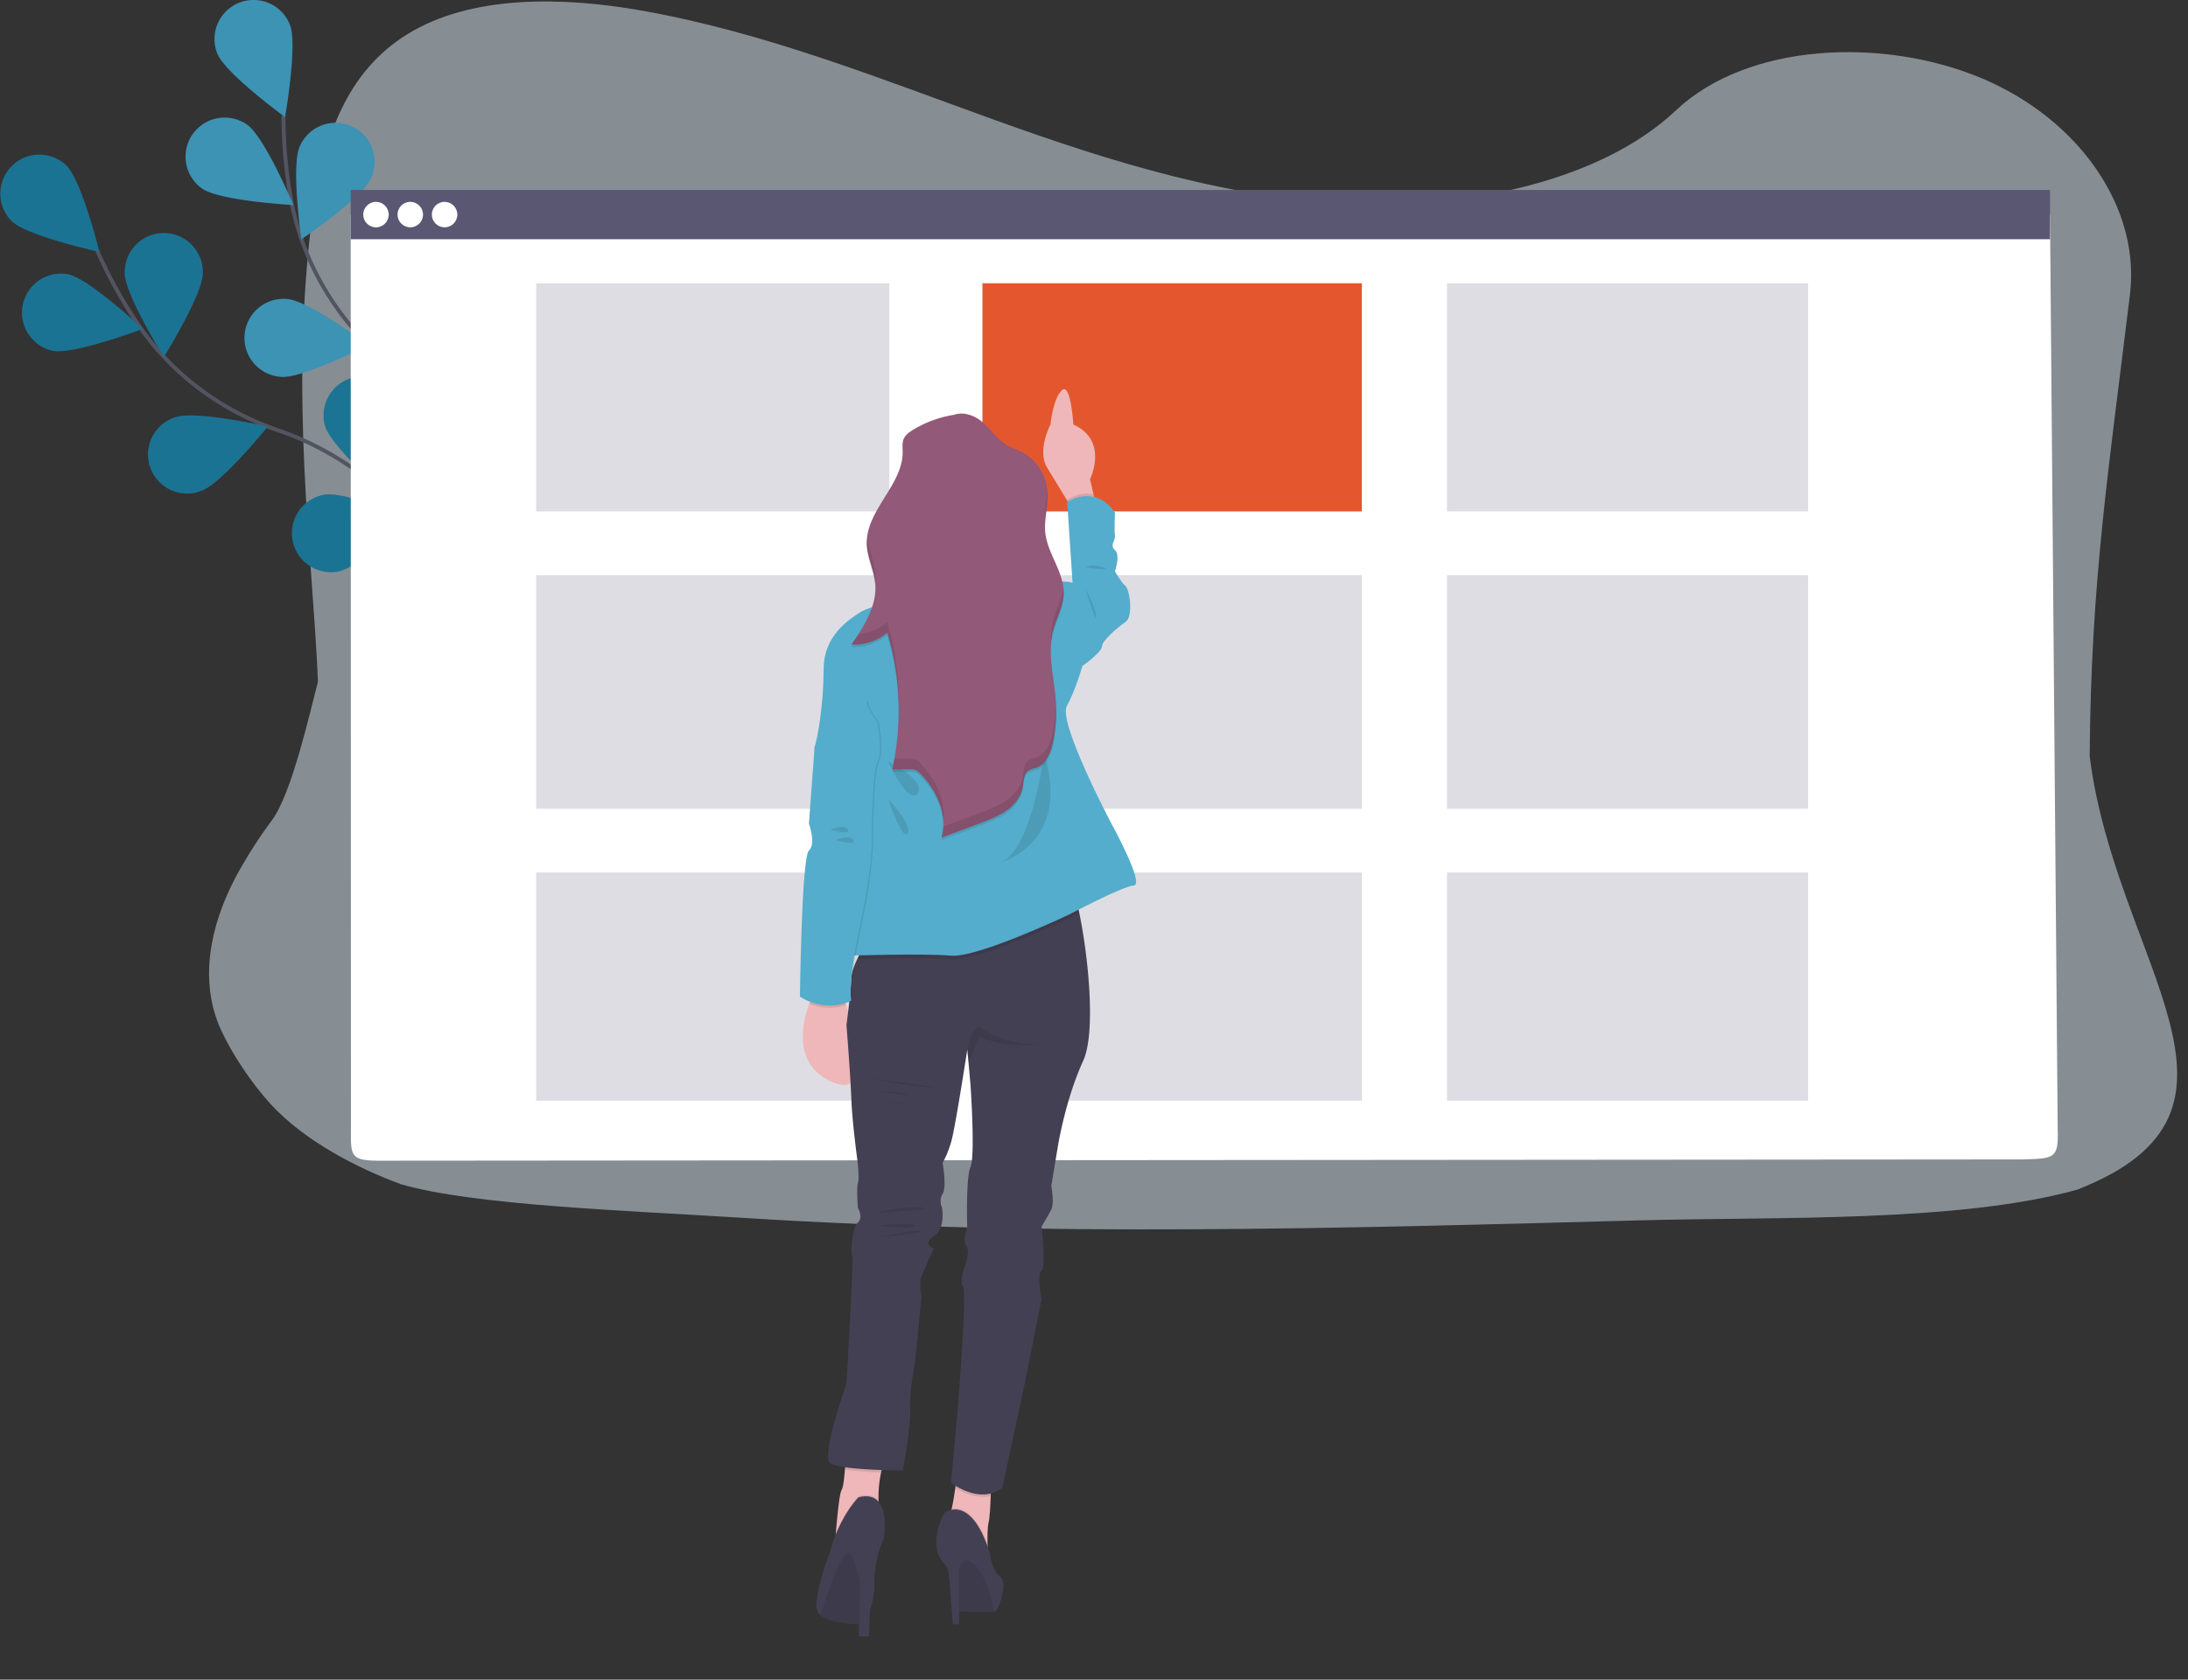 <?xml version="1.0" encoding="UTF-8" standalone="no"?>
<svg
   xmlns:dc="http://purl.org/dc/elements/1.1/"
   xmlns:cc="http://creativecommons.org/ns#"
   xmlns:rdf="http://www.w3.org/1999/02/22-rdf-syntax-ns#"
   xmlns:svg="http://www.w3.org/2000/svg"
   xmlns="http://www.w3.org/2000/svg"
   xmlns:xlink="http://www.w3.org/1999/xlink"
   version="1.1"
   viewBox="0 0 1116.21 857.08"
   height="857.08"
   width="1116.21"
   data-name="Layer 1"
   id="cbb92aef-a4c8-4910-9d60-405154a20c92">
  <rect x="0" y="0" width="1116.21" height="857.08" fill="#333333" stroke="none"/>
  <defs
     id="defs10">
    <linearGradient
       gradientUnits="userSpaceOnUse"
       y2="117"
       x2="654.32"
       y1="613.24"
       x1="654.32"
       id="6af09e6e-7617-4e7d-96c6-87d8d61cc5fb">
      <stop
         id="stop2"
         stop-opacity="0.25"
         stop-color="gray"
         offset="0" />
      <stop
         id="stop4"
         stop-opacity="0.12"
         stop-color="gray"
         offset="0.54" />
      <stop
         id="stop6"
         stop-opacity="0.1"
         stop-color="gray"
         offset="1" />
    </linearGradient>
    <linearGradient
       xlink:href="#6af09e6e-7617-4e7d-96c6-87d8d61cc5fb"
       y2="223.28"
       x2="475.65"
       y1="861.71"
       x1="475.65"
       id="f366e0cb-9767-4f71-a21d-568f9afb6f3a" />
  </defs>
  <title
     id="title12">hero</title>
  <path
     transform="translate(-41.9,-21.46)"
     style="opacity:0.5;fill:#daebf5;fill-opacity:1"
     id="path14"
     d="M 1101.545,628.525 C 1040.833,645.358 948.013,642.25 877.83,644.18 725.6,648.36 573,652.53 421.14,642.9 361.14,639.1 283.84,636.561 246.492,625.746 223.472,617.292 197.057,603.393 180.035,584.926 170.148,574.08 160.14,559.08 154.63,546.96 c -11.49,-25.24 -5.41,-53.59 7.71,-78.33 5.449,-10.009 11.594,-19.622 18.39,-28.77 10.13,-13.93 19.089,-54.235 23.384,-70.612 -2.767,-65.5 -14.719,-145.301 -2.854,-238.288 0.413,-2.667 0.85,-5.307 1.31,-7.92 5.43,-31.14 15.65,-64.69 47.16,-84.13 32.73,-20.2 79.21,-19.18 119.83,-12 63.17,11.28 121.44,34.76 180.33,55.96 58.89,21.2 120.5,40.57 185.22,42.65 57.15,1.84 123.81,-11.93 161.74,-47.72 36.84,-34.76 106.09,-37.41 156,-16.41 34.26,14.41 59.82,40.37 70.6,69.57 2.183,5.862 3.755,11.935 4.69,18.12 0.864,5.653 1.145,11.38 0.84,17.09 -0.15,2.82 -0.44,5.61 -0.84,8.37 -10.462,86.271 -19.588,143.916 -20.191,232.821 13.31,105.794 97.075,180.807 -6.404,221.164 z" />
  <g
     data-name="flowers"
     id="d00831fc-a64a-413c-b5dd-d7bd6eafa01d">
    <path
       fill="none"
       stroke="#535461"
       stroke-width="2"
       id="path16"
       stroke-miterlimit="10"
       transform="translate(-41.9 -21.46)"
       d="M299.89,346.32s-46-81.52-115.32-105c-29.09-9.86-54.48-28.4-71.84-53.74a238,238,0,0,1-21.2-38.12" />
    <path
       style="fill:#1b7393;fill-opacity:1"
       fill="#6c63ff"
       id="path18"
       transform="translate(-41.9 -21.46)"
       d="M47.94,134.37C55.84,142,92.62,150,92.62,150s-9-36.52-16.92-44.19a19.93,19.93,0,0,0-27.76,28.6Z" />
    <path
       style="fill:#1b7393;fill-opacity:1"
       fill="#6c63ff"
       id="path20"
       transform="translate(-41.9 -21.46)"
       d="M68.75,200.46c10.79,2.14,46-11.19,46-11.19S87.3,163.51,76.5,161.37a19.93,19.93,0,0,0-7.75,39.09Z" />
    <path
       style="fill:#1b7393;fill-opacity:1"
       fill="#6c63ff"
       id="path22"
       transform="translate(-41.9 -21.46)"
       d="M144.5,272c10.4-3.6,34-32.87,34-32.87s-36.68-8.39-47.07-4.79a19.93,19.93,0,1,0,13,37.66Z" />
    <path
       style="fill:#1b7393;fill-opacity:1"
       fill="#6c63ff"
       id="path24"
       transform="translate(-41.9 -21.46)"
       d="M214,313.19c10.86-1.8,39.1-26.65,39.1-26.65s-34.73-14.47-45.59-12.68A19.93,19.93,0,0,0,214,313.19Z" />
    <path
       style="fill:#1b7393;fill-opacity:1"
       fill="#6c63ff"
       id="path26"
       transform="translate(-41.9 -21.46)"
       d="M145.39,160.73c0,11-19.9,42.93-19.9,42.93s-19.94-31.91-19.95-42.91a19.93,19.93,0,1,1,39.85,0Z" />
    <path
       fill="#6c63ff"
       id="path30"
       transform="translate(-41.9 -21.46)"
       d="M297.91,268.55c-1.46,10.91-25.46,39.88-25.46,39.88s-15.5-34.28-14-45.19a19.93,19.93,0,0,1,39.5,5.31Z" />
    <path
       opacity="0.25"
       id="path44"
       transform="translate(-41.9 -21.46)"
       d="M297.91,268.55c-1.46,10.91-25.46,39.88-25.46,39.88s-15.5-34.28-14-45.19a19.93,19.93,0,0,1,39.5,5.31Z" />
    <path
       fill="none"
       stroke="#535461"
       stroke-width="2"
       id="path46"
       stroke-miterlimit="10"
       transform="translate(-41.9 -21.46)"
       d="M297.24,344.7s-9-93.18-62.88-142.74c-22.59-20.8-38.29-48-43.9-78.24a238.15,238.15,0,0,1-3.92-43.45" />
    <path
       style="fill:#3c93b4;fill-opacity:1"
       fill="#6c63ff"
       id="path48"
       transform="translate(-41.9 -21.46)"
       d="M152.79,48.84c4.12,10.21,34.53,32.36,34.53,32.36s6.55-37.05,2.44-47.26a19.93,19.93,0,0,0-37,14.9Z" />
    <path
       style="fill:#3c93b4;fill-opacity:1"
       fill="#6c63ff"
       id="path50"
       transform="translate(-41.9 -21.46)"
       d="M145,117.69c9,6.33,46.57,8.4,46.57,8.4S177,91.43,168,85.1A19.92,19.92,0,1,0,145,117.69Z" />
    <path
       style="fill:#3c93b4;fill-opacity:1"
       fill="#6c63ff"
       id="path52"
       transform="translate(-41.9 -21.46)"
       d="M185.31,213.77c11,.93,44.44-16.26,44.44-16.26s-30.13-22.53-41.1-23.45a19.93,19.93,0,1,0-3.34,39.71Z" />
    <path
       style="fill:#1b7493;fill-opacity:1"
       id="path54"
       d="m 165.829,217.445 c 3.197,10.537 31.521,35.298 31.521,35.298 0,0 9.818,-36.321 6.626,-46.849 a 19.93,19.93 0 0 0 -38.142,11.56 z" />
    <path
       style="fill:#3c93b4;fill-opacity:1"
       fill="#6c63ff"
       id="path56"
       transform="translate(-41.9 -21.46)"
       d="M231.2,112.43c-4.45,10.06-35.59,31.17-35.59,31.17s-5.3-37.24-.85-47.31a19.93,19.93,0,1,1,36.44,16.14Z" />
    <path
       fill="#6c63ff"
       id="path58"
       transform="translate(-41.9 -21.46)"
       d="M285,190.11c-7.26,8.27-43.29,19.1-43.29,19.1s6.08-37.12,13.35-45.39A19.92,19.92,0,1,1,285,190.11Z" />
    <path
       fill="#6c63ff"
       id="path60"
       transform="translate(-41.9 -21.46)"
       d="M327,272.8c-5.76,9.38-39.44,26.14-39.44,26.14s-.28-37.62,5.48-47a19.93,19.93,0,0,1,34,20.86Z" />
  </g>
  <g
     transform="matrix(0.915,0,0,1,51.883,0)"
     data-name="browser"
     id="1cf578eb-5ffb-4cd7-95b8-45aaaddab7e0">
    <path
       transform="translate(-41.9,-21.46)"
       style="fill:#ffffff"
       id="path102"
       d="M 1132.454,597.978 1128.16,131 H 180.73 l 0.13,464.964 c -0.088,15.781 -0.924,17.899 17.661,17.763 l 914.015,-0.653 c 17.9,-0.462 20.43,-0.251 19.918,-15.096 z" />
    <rect
       style="fill:#5a5773"
       id="rect104"
       height="25.14"
       width="947.42"
       y="96.93"
       x="138.84" />
  </g>
  <g
     transform="translate(34.045)"
     data-name="buttons"
     id="6703b009-63cb-4af0-a0d7-9948e224c180">
    <circle
       style="fill:#ffffff"
       id="circle107"
       r="6.5"
       cy="109.5"
       cx="157.76" />
    <circle
       style="fill:#ffffff"
       id="circle109"
       r="6.5"
       cy="109.5"
       cx="175.26" />
    <circle
       style="fill:#ffffff"
       id="circle111"
       r="6.5"
       cy="109.5"
       cx="192.76" />
  </g>
  <g
     transform="matrix(1.1,0,0,1.099,92.842,-50.329)"
     data-name="boxes"
     id="8c4e1fb4-b9ff-4530-b767-610e84618ea6">
    <rect
       style="fill:#e4572e;fill-opacity:1;stroke-width:1.1"
       id="rect114"
       height="105.927"
       width="175.955"
       y="177.32"
       x="371.222" />
    <rect
       style="opacity:0.2;fill:#5a5773;stroke-width:1.062"
       id="rect116"
       height="105.927"
       width="163.796"
       y="177.32"
       x="164.26" />
    <rect
       style="opacity:0.2;fill:#5a5773;stroke-width:1.074"
       id="rect118"
       height="105.927"
       width="167.443"
       y="177.32"
       x="586.697" />
    <rect
       style="opacity:0.2;fill:#5a5773;stroke-width:1.074"
       id="rect120"
       height="108.456"
       width="163.796"
       y="312.852"
       x="164.26" />
    <rect
       style="opacity:0.2;fill:#5a5773;stroke-width:1.114"
       id="rect122"
       height="108.456"
       width="175.955"
       y="312.852"
       x="371.222" />
    <rect
       style="opacity:0.2;fill:#5a5773;stroke-width:1.086"
       id="rect124"
       height="108.456"
       width="167.443"
       y="312.852"
       x="586.697" />
    <rect
       style="opacity:0.2;fill:#5a5773;stroke-width:1.062"
       id="rect126"
       height="105.927"
       width="163.796"
       y="450.903"
       x="164.26" />
    <rect
       style="opacity:0.2;fill:#5a5773;stroke-width:1.1"
       id="rect128"
       height="105.927"
       width="175.955"
       y="450.903"
       x="371.222" />
    <rect
       style="opacity:0.2;fill:#5a5773;stroke-width:1.074"
       id="rect130"
       height="105.927"
       width="167.443"
       y="450.903"
       x="586.697" />
  </g>
  <g
     transform="translate(60.082,-5.3)"
     data-name="woman"
     id="2796dd85-6618-42ad-b8a0-d6b4cc80ab2d">
    <path
       style="fill:#efb7b9"
       id="path135"
       transform="translate(-41.9,-21.46)"
       d="m 541,284.92 -10.8,3.82 -3.92,-6.5 c -3,-5 -7.16,-11.84 -10.23,-16.81 -5.42,-8.74 1.67,-22.06 1.67,-22.06 0,0 1.28,-13.37 5.84,-17.49 4.56,-4.12 5.83,17.49 5.83,17.49 18.31,8.32 8.5,27.89 8.5,27.89 l 1.78,7.76 z" />
    <path
       style="opacity:0.1"
       id="path137"
       transform="translate(-41.9,-21.46)"
       d="m 541,284.92 -10.8,3.82 -3.92,-6.5 v -0.57 c 0,0 6.19,-4.25 13.41,-2.65 z" />
    <path
       style="fill:#54adcc;fill-opacity:1"
       id="path139"
       transform="translate(-41.9,-21.46)"
       d="m 523.56,328.72 5.41,-4.58 -2.71,-41.22 c 0,0 14,-9.58 24.36,5.41 0,0 -0.42,9.16 0,11.66 0.42,2.5 -2.91,5 0,7.49 2.91,2.49 0,10.83 0,10.83 0,0 3.29,5.83 5.37,7.49 2.08,1.66 4.17,15.41 0,18.32 -4.17,2.91 -11.99,9.58 -11.99,12.49 0,2.91 -10,10 -10,10 L 525.22,355 Z" />
    <path
       style="fill:#efb7b9"
       id="path141"
       transform="translate(-41.9,-21.46)"
       d="m 406.56,578.94 c -20.18,-8.56 -15.7,-29.47 -11.9,-40 a 54.46,54.46 0 0 1 2.67,-6.24 l 11.32,-6.87 c 0,0 2.31,5.89 4.78,13.79 5.73,18.38 12.32,47.47 -6.87,39.32 z" />
    <path
       style="fill:#efb7b9"
       id="path143"
       transform="translate(-41.9,-21.46)"
       d="m 434.3,769.73 a 34,34 0 0 0 -3,8.42 60.81,60.81 0 0 0 -1.3,14.33 c 0.08,3.33 0.36,5.51 0.36,5.51 l -22.48,15.46 c 0,0 0.13,-1.81 0.35,-4.47 0.58,-7.08 1.79,-20.22 2.93,-21.92 0.79,-1.18 1.34,-5.92 1.69,-10.32 0.35,-4.4 0.49,-8.26 0.49,-8.26 0,0 27.05,-10.14 20.96,1.25 z" />
    <path
       style="fill:#efb7b9"
       id="path145"
       transform="translate(-41.9,-21.46)"
       d="m 487.39,780.82 c 0,0 0,4.3 -0.16,9.3 -0.16,5 -0.46,10.9 -1.09,13.65 -0.58,2.52 -0.62,7.15 -0.51,11.42 0.15,5 0.51,9.5 0.51,9.5 0,0 -22.95,-21.7 -20.61,-23.42 0.63,-0.46 1.25,-2.31 1.82,-4.77 0.7,-3 1.33,-7 1.8,-10.4 0.56,-4.05 0.91,-7.31 0.91,-7.31 z" />
    <path
       style="opacity:0.1"
       id="path147"
       transform="translate(-41.9,-21.46)"
       d="m 434.3,769.73 a 34,34 0 0 0 -3,8.42 183.72,183.72 0 0 1 -18.4,-1.41 c 0.34,-4.3 0.49,-8.26 0.49,-8.26 0,0 27,-10.14 20.91,1.25 z" />
    <path
       style="opacity:0.1"
       id="path149"
       transform="translate(-41.9,-21.46)"
       d="m 487.39,780.82 c 0,0 0,4.3 -0.16,9.3 -7.16,1.83 -14.52,-1.83 -18.08,-4 0.56,-4.05 0.91,-7.31 0.91,-7.31 z" />
    <path
       style="fill:#444053"
       transform="translate(-41.9,-21.46)"
       id="path151"
       d="m 534.38,568.12 c -9.16,20 -12.91,43.72 -12.91,43.72 l -3.33,20 c 0,0 1.67,8.74 0,12.07 -1.67,3.33 -5,8.75 -5,8.75 0,0 2.5,20.4 0,22.48 -2.5,2.08 0,14.57 0,14.57 l -8.33,42 -11.66,54.12 c -11.24,9.17 -26.2,-2.49 -26.2,-2.49 l 3.3,-35.39 c 0,0 5,-62 2.92,-64.54 C 471.09,680.87 474,673 474,673 c 0,0 2.92,-7.5 0.84,-10.41 -2.08,-2.91 0.41,-9.16 0.41,-9.16 0,0 -0.83,-25.4 1.67,-31.23 2.5,-5.83 0,-41.89 0,-41.89 l -1,-11.23 -0.58,-6.22 -0.05,-0.61 c 0,0 -0.38,2.49 -1,6.35 -1.84,11.75 -5.76,36.1 -7.31,41.11 a 53.53,53.53 0 0 1 -4.27,10.41 c 0,0 2.16,12.49 0,15.82 -2.16,3.33 -0.33,7.08 -0.33,7.08 0,0 2.08,10.41 -4.17,14.57 -6.25,4.16 0,6.25 0,6.25 0,0 -4.58,10 -6.24,14.15 -1.66,4.15 0,10 0,10 l -3.33,33.72 c 0,0 -2.92,14.15 -2.5,23.73 0.42,9.58 -3.75,31.64 -3.75,31.64 0,0 -32.06,0 -37,-3.75 -4.94,-3.75 8.25,-40.33 8.25,-40.33 0,0 3.75,-64.12 2.91,-65.78 -0.84,-1.66 0,-14.16 2.92,-16.65 2.92,-2.49 0,-7.5 0,-7.5 0,0 -0.83,-10 0,-12.49 0.83,-2.49 -0.13,-10.83 -0.13,-10.83 0,0 -2.79,-20.4 -3.2,-32.06 -0.41,-11.66 -2.5,-37.88 -2.5,-37.88 0,0 2.18,-16.22 2.51,-23.94 0.12,-2.84 1.39,-6.39 3,-9.73 a 86.81,86.81 0 0 1 6.2,-10.88 c 0,0 98.65,-29.16 102.79,-26.26 1.1,0.77 2.7,6 4.28,13.57 4.4,21.15 8.7,60.85 1.96,75.55 z" />
    <circle
       style="fill:#a1616a"
       id="circle153"
       r="28.73"
       cy="263.46"
       cx="431.7" />
    <path
       style="opacity:0.1"
       id="path155"
       transform="translate(-41.9,-21.46)"
       d="m 532.42,492.59 c -3.31,1.7 -5.53,2.87 -5.53,2.87 0,0 -46.63,22.07 -59.89,20.82 -10.26,-1 -36.45,-0.43 -47.86,-0.15 a 86.81,86.81 0 0 1 6.2,-10.88 c 0,0 98.66,-29.15 102.8,-26.25 1.1,0.79 2.7,6 4.28,13.59 z" />
    <path
       style="fill:#54adcc;fill-opacity:1"
       id="path157"
       transform="translate(-41.9,-21.46)"
       d="m 453.61,330.8 c 0,0 -26.61,4.2 -32.89,8.32 -6.28,4.12 -18.72,12.08 -18.72,29.15 0,17.07 -2.91,34.56 -4.58,39.55 -1.67,4.99 26.23,45.38 26.23,45.38 l -10,61.21 c 0,0 40,-1.25 53.32,0 13.32,1.25 59.93,-20.82 59.93,-20.82 0,0 27.48,-14.57 33.31,-15 5.83,-0.43 -11.66,-32.06 -11.66,-32.06 0,0 -27.07,-51.2 -22.49,-59.53 4.58,-8.33 7.94,-20.4 7.94,-20.4 l -5,-42.46 c 0,0 -7.49,-2.5 -13.74,2.08 -6.25,4.58 -27.48,2.08 -27.48,2.08 z" />
    <path
       style="opacity:0.1"
       id="path159"
       transform="translate(-41.9,-21.46)"
       d="M 408.44,404.91 398,407.82 395.11,447 c 0,0 3.75,10.41 0,13.74 -3.75,3.33 -4.58,74.53 -4.58,74.53 0,0 12.08,8.74 26.23,2.08 0,0 -2.08,-7.91 4.17,-36.64 6.25,-28.73 6.24,-43.3 6.24,-43.3 0,0 0,-35.81 2.92,-41.64 2.92,-5.83 0,-20.4 0,-20.4 0,0 -5.83,-7.91 -5.42,-10.82 0.41,-2.91 -16.23,20.36 -16.23,20.36 z" />
    <path
       style="opacity:0.1"
       id="path161"
       transform="translate(-41.9,-21.46)"
       d="m 413.43,539.65 a 26.59,26.59 0 0 1 -18.77,-0.68 54.46,54.46 0 0 1 2.67,-6.24 l 11.32,-6.87 c 0,0 2.35,5.89 4.78,13.79 z" />
    <path
       style="fill:#54adcc;fill-opacity:1"
       id="path163"
       transform="translate(-41.9,-21.46)"
       d="m 407.81,404.91 -10.41,2.91 -2.91,39.18 c 0,0 3.75,10.41 0,13.74 -3.75,3.33 -4.58,74.53 -4.58,74.53 0,0 12.09,8.73 26.23,2.04 0,0 -2.08,-7.91 4.16,-36.64 6.24,-28.73 6.25,-43.3 6.25,-43.3 0,0 0,-35.81 2.91,-41.64 2.91,-5.83 0,-20.4 0,-20.4 0,0 -5.83,-7.91 -5.41,-10.82 0.42,-2.91 -16.24,20.4 -16.24,20.4 z" />
    <path
       style="opacity:0.1"
       id="path165"
       transform="translate(-41.9,-21.46)"
       d="m 514.4,411.15 c 0,0 -5.41,46.63 -21.24,55.38 0,0 35.39,-9.99 21.24,-55.38 z" />
    <path
       style="opacity:0.1"
       id="path167"
       transform="translate(-41.9,-21.46)"
       d="m 434.88,415.32 c 0,0 19.56,9.57 15,16.23 -4.56,6.66 -15,-16.23 -15,-16.23 z" />
    <path
       style="opacity:0.1"
       id="path169"
       transform="translate(-41.9,-21.46)"
       d="m 434.88,434.47 c 0,0 12.49,12.91 10,17.49 -2.49,4.58 -10,-17.49 -10,-17.49 z" />
    <path
       style="opacity:0.1"
       id="path171"
       transform="translate(-41.9,-21.46)"
       d="m 535.63,327.47 c 0,0 4.9,8.32 5.37,13.74 0.47,5.42 -5.37,-13.74 -5.37,-13.74 z" />
    <path
       style="opacity:0.1"
       id="path173"
       transform="translate(-41.9,-21.46)"
       d="m 535.63,316.23 c 0,0 2.46,-2.09 8.74,0 6.28,2.09 -8.74,0 -8.74,0 z" />
    <path
       style="opacity:0.1"
       id="path175"
       transform="translate(-41.9,-21.46)"
       d="m 511.59,559.58 a 57.9,57.9 0 0 1 -30.45,-3.9 l -5.25,13.44 -0.58,-6.22 c 0.86,-5.22 2.53,-10.81 5.83,-12.22 0,0 11.56,9.21 30.45,8.9 z" />
    <path
       style="opacity:0.1"
       id="path177"
       transform="translate(-41.9,-21.46)"
       d="m 426.18,577.07 c 0,0 25.61,5.31 32.79,4.37 z" />
    <path
       style="opacity:0.1"
       id="path179"
       transform="translate(-41.9,-21.46)"
       d="m 428.84,583.78 c 0,0 10.93,-0.47 16.39,1.72 z" />
    <path
       style="opacity:0.1"
       id="path181"
       transform="translate(-41.9,-21.46)"
       d="m 430.09,588.31 a 98,98 0 0 0 15.14,2 z" />
    <path
       style="opacity:0.1"
       id="path183"
       transform="translate(-41.9,-21.46)"
       d="m 429.46,645.61 c 0.47,-0.31 21.86,-5.31 24.52,-1.72 z" />
    <path
       style="opacity:0.1"
       id="path185"
       transform="translate(-41.9,-21.46)"
       d="m 429.46,652.17 c 0,0 18.58,-2.19 19.05,0 0.47,2.19 -19.05,0 -19.05,0 z" />
    <path
       style="opacity:0.1"
       id="path187"
       transform="translate(-41.9,-21.46)"
       d="m 429.46,658.1 c 0,0 19.83,-4.1 22.17,-3.1 2.34,1 -22.17,3.1 -22.17,3.1 z" />
    <path
       style="opacity:0.1"
       id="path189"
       transform="translate(-41.9,-21.46)"
       d="m 430.4,798 -22.48,15.46 c 0,0 0.13,-1.81 0.35,-4.47 5,-12.3 11.51,-18.79 11.51,-18.79 5.07,-1.32 8.27,-0.1 10.26,2.29 0.08,3.32 0.36,5.51 0.36,5.51 z" />
    <path
       style="fill:#444053"
       id="path191"
       transform="translate(-41.9,-21.46)"
       d="m 432.59,811.89 a 55.79,55.79 0 0 0 -4.69,23 35.67,35.67 0 0 1 -4.76,18.51 18.24,18.24 0 0 1 -1.58,2.26 c 0,0 -15.62,-0.13 -21.09,-4.66 A 5.41,5.41 0 0 1 399,849.2 c -3.13,-6.24 6.09,-30.13 6.09,-30.13 4.84,-18.42 14.67,-28.26 14.67,-28.26 17.51,-4.53 12.83,21.08 12.83,21.08 z" />
    <path
       style="opacity:0.1"
       id="path193"
       transform="translate(-41.9,-21.46)"
       d="m 423.14,853.35 a 18.24,18.24 0 0 1 -1.58,2.26 c 0,0 -15.62,-0.13 -21.09,-4.66 2.69,-8.9 11.27,-35.83 15.29,-31.25 3.78,4.3 6.41,24.99 7.38,33.65 z" />
    <path
       style="fill:#444053"
       id="path195"
       transform="translate(-41.9,-21.46)"
       d="m 421,821.37 -1.09,40.34 h 5.24 c 0,0 0.85,-35.39 3.19,-40.34 2.34,-4.95 -7.34,0 -7.34,0 z" />
    <path
       style="opacity:0.1"
       id="path197"
       transform="translate(-41.9,-21.46)"
       d="m 486.14,824.69 c 0,0 -22.95,-21.7 -20.61,-23.42 0.63,-0.46 1.25,-2.31 1.82,-4.77 4.41,-0.77 12,1.07 18.28,18.69 0.15,5 0.51,9.5 0.51,9.5 z" />
    <path
       style="fill:#444053"
       id="path199"
       transform="translate(-41.9,-21.46)"
       d="m 489.57,848.89 a 2.33,2.33 0 0 1 -0.55,0.16 c -2.7,0.47 -12.65,0.2 -18.22,0 a 3.94,3.94 0 0 1 -3.81,-3.93 c 0,-1.5 0,-3.33 -0.12,-5.28 -0.26,-6.16 -1,-13.49 -3.21,-15.14 -3.91,-3 -7,-13.18 0,-26.07 0,0 13.42,-10.25 23.1,20.56 0,0 0.94,8.79 5.15,11.91 4.21,3.12 -0.46,16.9 -2.34,17.79 z" />
    <path
       style="opacity:0.1"
       id="path201"
       transform="translate(-41.9,-21.46)"
       d="m 489,849.05 c -2.7,0.47 -12.65,0.2 -18.22,0 a 3.94,3.94 0 0 1 -3.81,-3.93 c 0,-1.5 0,-3.33 -0.12,-5.28 1.69,-7.46 4.12,-15.14 7.25,-16.89 0.02,-0.01 9.49,-1.08 14.9,26.1 z" />
    <polygon
       style="fill:#444053"
       id="polygon203"
       points="429.18,834.15 429.18,797.72 423.46,800.58 425.98,834.15 " />
    <path
       style="opacity:0.1"
       id="path205"
       transform="translate(-41.9,-21.46)"
       d="m 473.18,239.14 a 57.42,57.42 0 0 0 -25.62,8.23 c -2,1.21 -4,2.68 -4.83,4.85 -0.72,1.88 -0.42,4 -0.39,6 0.27,17.22 -18.93,30.25 -18.33,47.46 0.24,6.83 3.67,13.19 4.3,20 1.05,11.36 -5.67,21.81 -12.11,31.22 a 25.86,25.86 0 0 0 18.25,-6.05 138.39,138.39 0 0 1 2.55,69.75 h 9.21 a 7,7 0 0 1 2.69,0.33 6.76,6.76 0 0 1 2.13,1.59 c 8.61,8.57 14.38,21.24 11.09,32.94 l 19.6,-7.35 c 4.69,-1.76 9.45,-3.55 13.53,-6.45 4.08,-2.9 7.5,-7.11 8.36,-12.05 0.53,-3 0.36,-6.58 2.83,-8.32 a 15.4,15.4 0 0 1 3.86,-1.43 c 5.38,-1.9 7.76,-8.12 8.86,-13.72 a 79,79 0 0 0 1.25,-20.87 c -0.87,-11.7 -4.33,-23.58 -1.48,-35 1.61,-6.41 5.19,-12.38 5.48,-19 0.47,-10.91 -8.06,-20.31 -9.33,-31.16 -0.89,-7.56 1.84,-15.21 0.95,-22.77 a 24.46,24.46 0 0 0 -12.87,-18.57 c -2.41,-1.24 -5,-2.07 -7.38,-3.44 -5.43,-3.15 -8.9,-8.82 -13.83,-12.72 -4.93,-3.9 -13.14,-5.37 -16.85,-0.3 z" />
    <path
       style="fill:#925978"
       id="path207"
       transform="translate(-41.9,-21.46)"
       d="m 473.18,237.89 a 57.42,57.42 0 0 0 -25.62,8.23 c -2,1.21 -4,2.68 -4.83,4.85 -0.72,1.88 -0.42,4 -0.39,6 0.27,17.22 -18.93,30.25 -18.33,47.47 0.24,6.82 3.67,13.18 4.3,20 1.05,11.36 -5.67,21.81 -12.11,31.23 a 26,26 0 0 0 18.25,-6.05 138.34,138.34 0 0 1 2.55,69.73 h 9.21 a 7,7 0 0 1 2.69,0.34 6.58,6.58 0 0 1 2.13,1.58 c 8.61,8.58 14.38,21.24 11.09,32.94 l 19.6,-7.35 c 4.69,-1.76 9.45,-3.55 13.53,-6.45 4.08,-2.9 7.5,-7.11 8.36,-12.05 0.53,-3 0.36,-6.58 2.83,-8.32 a 15.4,15.4 0 0 1 3.86,-1.43 c 5.38,-1.9 7.76,-8.12 8.86,-13.72 A 79,79 0 0 0 520.44,384 c -0.87,-11.7 -4.33,-23.58 -1.48,-35 1.61,-6.41 5.19,-12.38 5.48,-19 0.47,-10.91 -8.06,-20.31 -9.33,-31.16 -0.89,-7.56 1.84,-15.2 0.95,-22.77 A 24.48,24.48 0 0 0 503.19,257.5 c -2.41,-1.24 -5,-2.07 -7.38,-3.43 -5.43,-3.16 -8.9,-8.83 -13.83,-12.73 -4.93,-3.9 -13.14,-5.37 -16.85,-0.3 z" />
    <g
       style="opacity:0.1"
       id="g223">
      <path
         id="path209"
         transform="translate(-41.9,-21.46)"
         d="m 442.32,252.81 a 11.12,11.12 0 0 0 -0.06,1.16 c 0.03,-0.38 0.05,-0.77 0.06,-1.16 z" />
      <path
         id="path211"
         transform="translate(-41.9,-21.46)"
         d="m 515,292.84 c 0.36,-5.3 1.54,-10.62 1.1,-15.9 -0.33,5.3 -1.51,10.62 -1.1,15.9 z" />
      <path
         id="path213"
         transform="translate(-41.9,-21.46)"
         d="m 428.31,319.19 c -0.58,-6.2 -3.47,-12 -4.15,-18.19 a 22.8,22.8 0 0 0 -0.15,3.42 c 0.24,6.75 3.59,13.06 4.27,19.78 a 27,27 0 0 0 0.03,-5.01 z" />
      <path
         id="path215"
         transform="translate(-41.9,-21.46)"
         d="m 519,343.82 a 42.88,42.88 0 0 0 -1,12.42 37.65,37.65 0 0 1 1,-7.21 c 1.61,-6.41 5.19,-12.38 5.48,-19 a 20.61,20.61 0 0 0 -0.16,-3.52 c -0.78,5.95 -3.89,11.49 -5.32,17.31 z" />
      <path
         id="path217"
         transform="translate(-41.9,-21.46)"
         d="m 434.45,344.36 a 26,26 0 0 1 -14.76,6 c -1.14,1.78 -2.32,3.52 -3.49,5.24 a 26,26 0 0 0 18.25,-6.05 138,138 0 0 1 5.82,37.45 138.31,138.31 0 0 0 -5.82,-42.64 z" />
      <path
         id="path219"
         transform="translate(-41.9,-21.46)"
         d="m 519.19,399.65 c -1.1,5.6 -3.48,11.82 -8.86,13.71 a 15,15 0 0 0 -3.86,1.44 c -2.47,1.74 -2.3,5.34 -2.83,8.32 -0.86,4.94 -4.27,9.14 -8.36,12 -4.09,2.86 -8.84,4.7 -13.53,6.46 l -18.7,7 a 25.81,25.81 0 0 1 -0.9,5.55 l 19.6,-7.35 c 4.69,-1.76 9.45,-3.55 13.53,-6.45 4.08,-2.9 7.5,-7.11 8.36,-12.05 0.53,-3 0.36,-6.58 2.83,-8.32 a 15.4,15.4 0 0 1 3.86,-1.43 c 5.38,-1.9 7.76,-8.12 8.86,-13.72 a 78.42,78.42 0 0 0 1.41,-17.7 78.3,78.3 0 0 1 -1.41,12.54 z" />
      <path
         id="path221"
         transform="translate(-41.9,-21.46)"
         d="m 451.06,416 a 6.61,6.61 0 0 0 -2.13,-1.59 7.15,7.15 0 0 0 -2.69,-0.34 h -8.17 c -0.32,1.74 -0.66,3.48 -1,5.21 h 9.21 a 7,7 0 0 1 2.69,0.34 6.58,6.58 0 0 1 2.13,1.58 c 6.3,6.28 11.07,14.74 11.89,23.42 C 464,434.24 458.62,423.56 451.06,416 Z" />
    </g>
    <path
       style="opacity:0.1"
       id="path225"
       transform="translate(-41.9,-21.46)"
       d="m 405.37,450.08 c 0,0 7.44,-3.12 9.1,0 1.66,3.12 -9.1,0 -9.1,0 z" />
    <path
       style="opacity:0.1"
       id="path227"
       transform="translate(-41.9,-21.46)"
       d="m 408,455.43 c 0,0 7.44,-3.12 9.11,0 1.67,3.12 -9.11,0 -9.11,0 z" />
  </g>
</svg>
